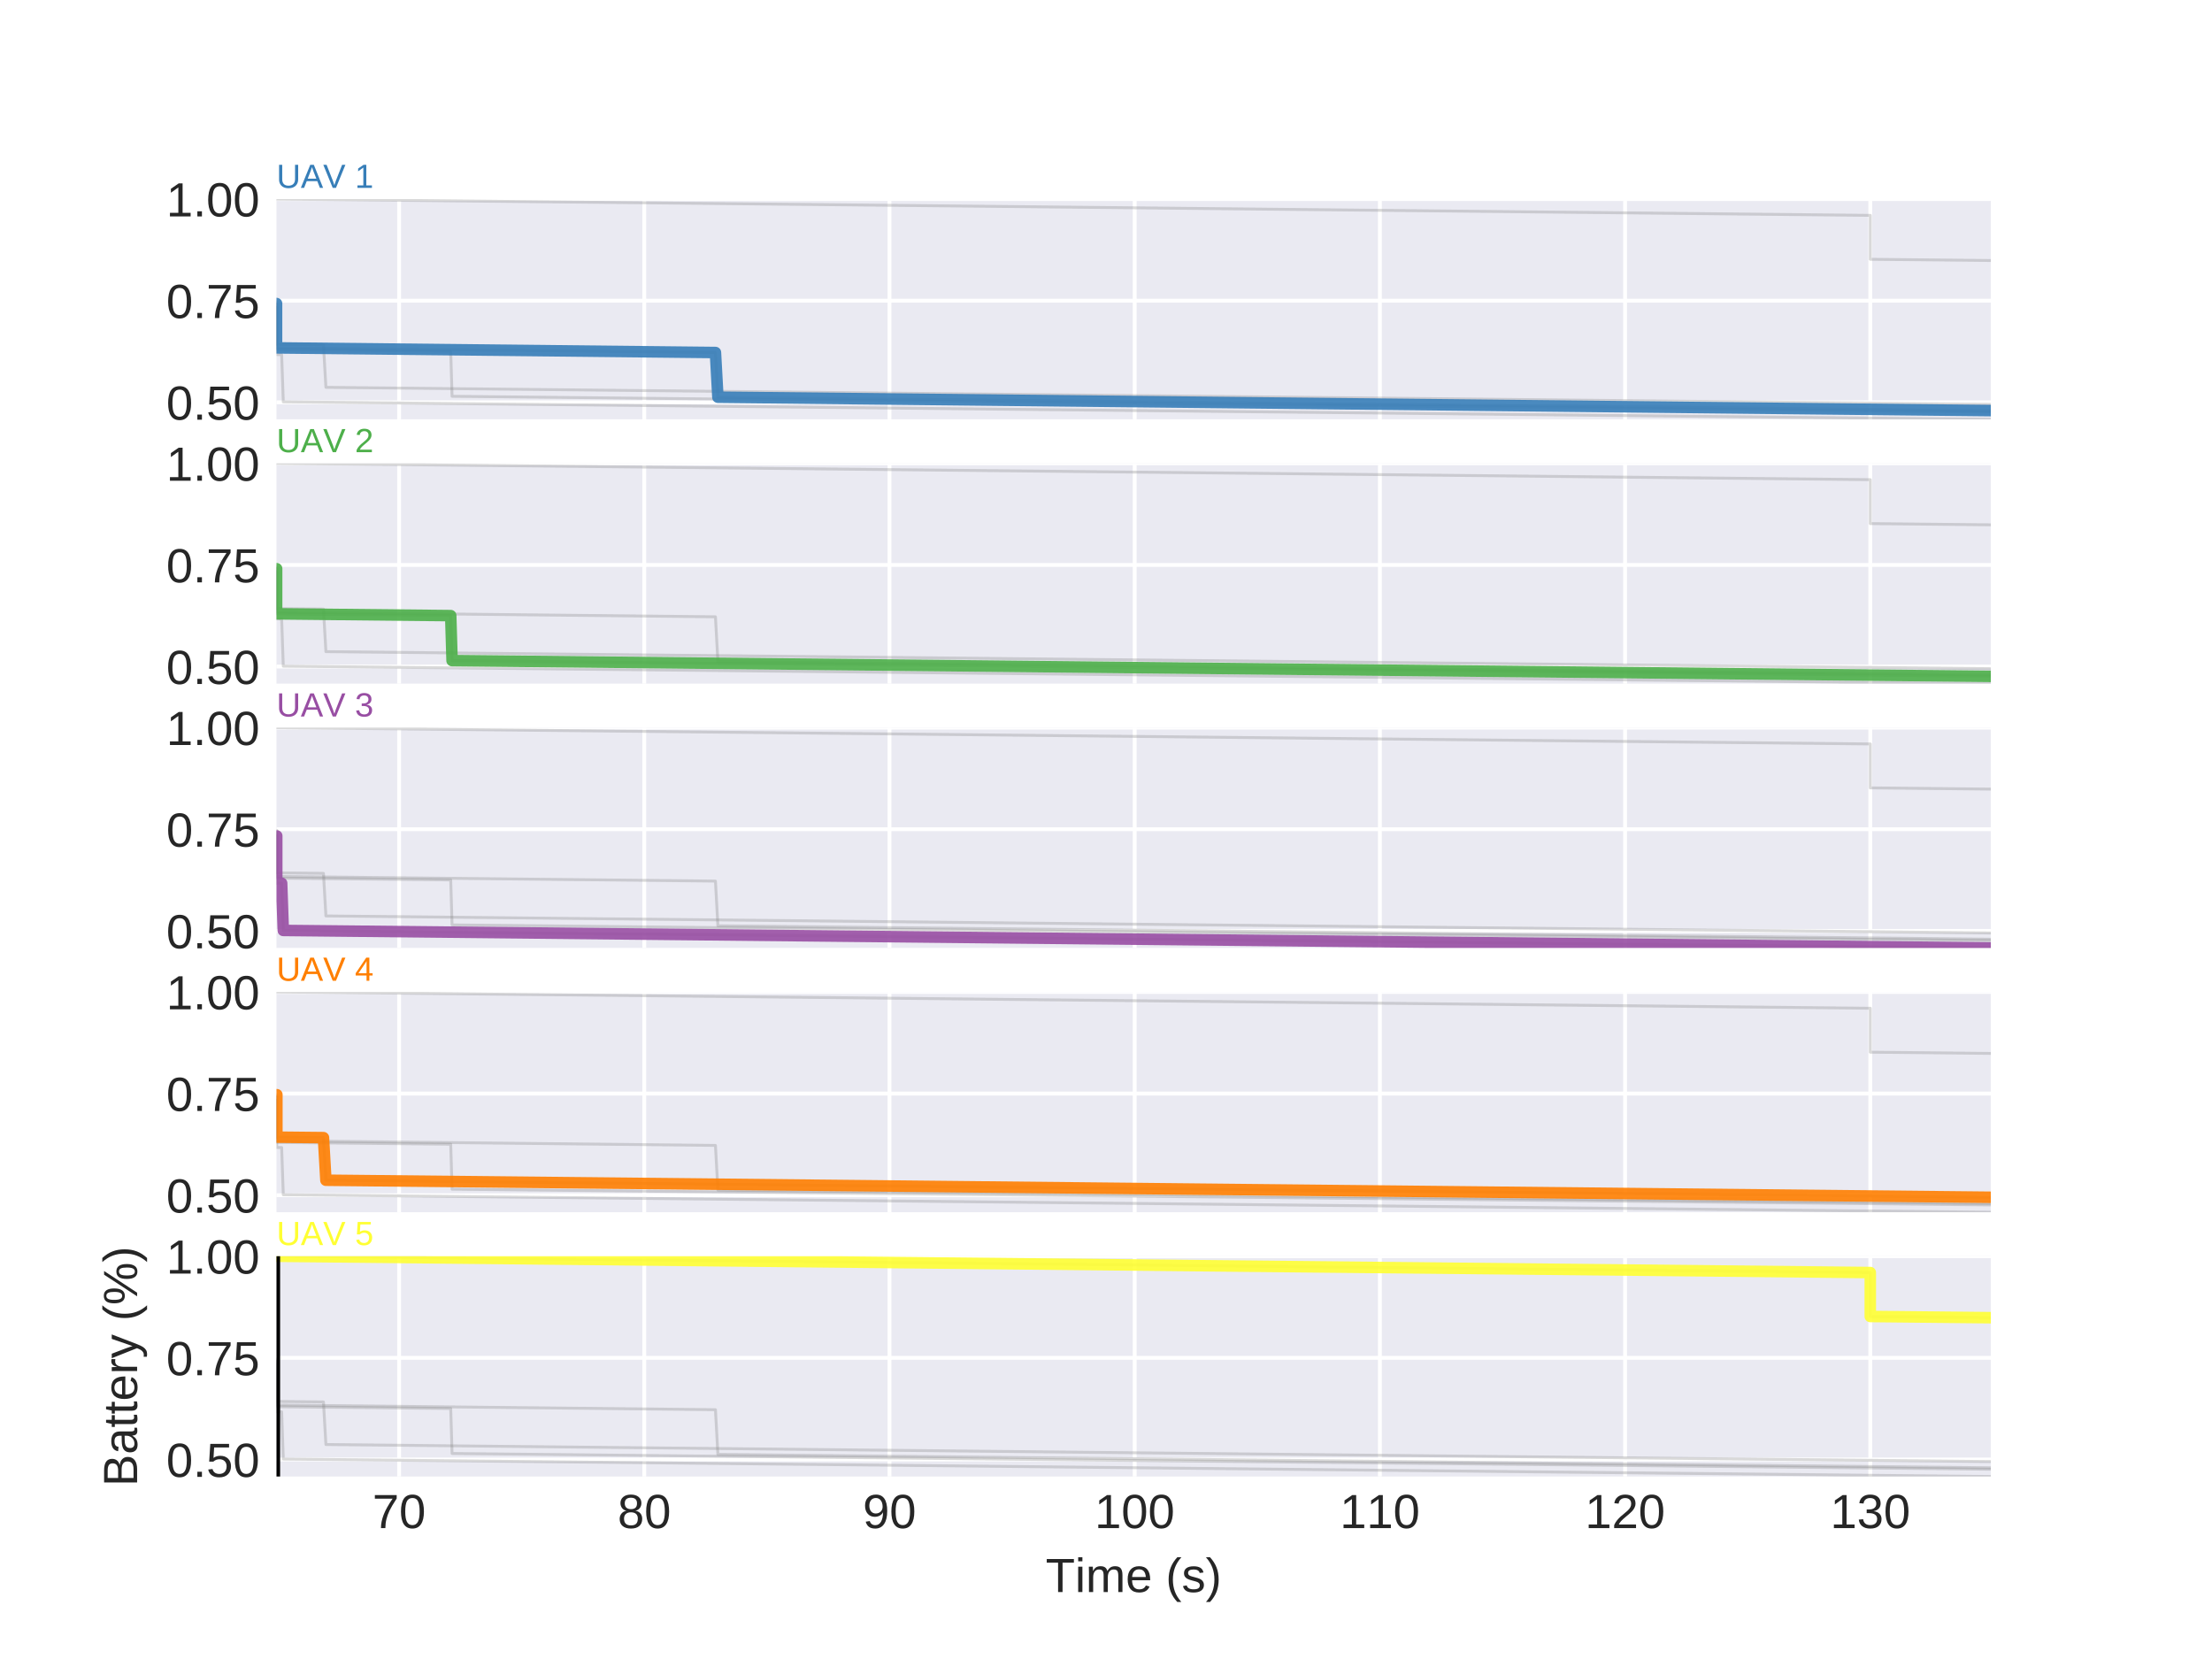<?xml version="1.0" encoding="utf-8" standalone="no"?>
<!DOCTYPE svg PUBLIC "-//W3C//DTD SVG 1.1//EN"
  "http://www.w3.org/Graphics/SVG/1.1/DTD/svg11.dtd">
<!-- Created with matplotlib (http://matplotlib.org/) -->
<svg height="345.6pt" version="1.1" viewBox="0 0 460.8 345.6" width="460.8pt" xmlns="http://www.w3.org/2000/svg" xmlns:xlink="http://www.w3.org/1999/xlink">
 <defs>
  <style type="text/css">
*{stroke-linecap:butt;stroke-linejoin:round;}
  </style>
 </defs>
 <g id="figure_1">
  <g id="patch_1">
   <path d="M 0 345.6 
L 460.8 345.6 
L 460.8 0 
L 0 0 
z
" style="fill:#ffffff;"/>
  </g>
  <g id="axes_1">
   <g id="patch_2">
    <path d="M 57.6 87.353 
L 414.72 87.353 
L 414.72 41.472 
L 57.6 41.472 
z
" style="fill:#eaeaf2;"/>
   </g>
   <g id="matplotlib.axis_1">
    <g id="xtick_1">
     <g id="line2d_1">
      <path clip-path="url(#p5515d78ae1)" d="M 83.139 87.353 
L 83.139 41.472 
" style="fill:none;stroke:#ffffff;stroke-linecap:round;stroke-width:0.8;"/>
     </g>
     <g id="line2d_2"/>
    </g>
    <g id="xtick_2">
     <g id="line2d_3">
      <path clip-path="url(#p5515d78ae1)" d="M 134.218 87.353 
L 134.218 41.472 
" style="fill:none;stroke:#ffffff;stroke-linecap:round;stroke-width:0.8;"/>
     </g>
     <g id="line2d_4"/>
    </g>
    <g id="xtick_3">
     <g id="line2d_5">
      <path clip-path="url(#p5515d78ae1)" d="M 185.298 87.353 
L 185.298 41.472 
" style="fill:none;stroke:#ffffff;stroke-linecap:round;stroke-width:0.8;"/>
     </g>
     <g id="line2d_6"/>
    </g>
    <g id="xtick_4">
     <g id="line2d_7">
      <path clip-path="url(#p5515d78ae1)" d="M 236.377 87.353 
L 236.377 41.472 
" style="fill:none;stroke:#ffffff;stroke-linecap:round;stroke-width:0.8;"/>
     </g>
     <g id="line2d_8"/>
    </g>
    <g id="xtick_5">
     <g id="line2d_9">
      <path clip-path="url(#p5515d78ae1)" d="M 287.456 87.353 
L 287.456 41.472 
" style="fill:none;stroke:#ffffff;stroke-linecap:round;stroke-width:0.8;"/>
     </g>
     <g id="line2d_10"/>
    </g>
    <g id="xtick_6">
     <g id="line2d_11">
      <path clip-path="url(#p5515d78ae1)" d="M 338.535 87.353 
L 338.535 41.472 
" style="fill:none;stroke:#ffffff;stroke-linecap:round;stroke-width:0.8;"/>
     </g>
     <g id="line2d_12"/>
    </g>
    <g id="xtick_7">
     <g id="line2d_13">
      <path clip-path="url(#p5515d78ae1)" d="M 389.615 87.353 
L 389.615 41.472 
" style="fill:none;stroke:#ffffff;stroke-linecap:round;stroke-width:0.8;"/>
     </g>
     <g id="line2d_14"/>
    </g>
   </g>
   <g id="matplotlib.axis_2">
    <g id="ytick_1">
     <g id="line2d_15">
      <path clip-path="url(#p5515d78ae1)" d="M 57.6 83.808 
L 414.72 83.808 
" style="fill:none;stroke:#ffffff;stroke-linecap:round;stroke-width:0.8;"/>
     </g>
     <g id="line2d_16"/>
     <g id="text_1">
      <!-- 0.50 -->
      <defs>
       <path d="M 51.703 34.422 
Q 51.703 17.188 45.625 8.094 
Q 39.547 -0.984 27.688 -0.984 
Q 15.828 -0.984 9.859 8.047 
Q 3.906 17.094 3.906 34.422 
Q 3.906 52.156 9.688 60.984 
Q 15.484 69.828 27.984 69.828 
Q 40.141 69.828 45.922 60.891 
Q 51.703 51.953 51.703 34.422 
z
M 42.781 34.422 
Q 42.781 49.312 39.328 56 
Q 35.891 62.703 27.984 62.703 
Q 19.875 62.703 16.328 56.109 
Q 12.797 49.516 12.797 34.422 
Q 12.797 19.781 16.375 12.984 
Q 19.969 6.203 27.781 6.203 
Q 35.547 6.203 39.156 13.125 
Q 42.781 20.062 42.781 34.422 
z
" id="LiberationSans-30"/>
       <path d="M 9.125 0 
L 9.125 10.688 
L 18.656 10.688 
L 18.656 0 
z
" id="LiberationSans-2e"/>
       <path d="M 51.422 22.406 
Q 51.422 11.531 44.953 5.266 
Q 38.484 -0.984 27 -0.984 
Q 17.391 -0.984 11.469 3.219 
Q 5.562 7.422 4 15.375 
L 12.891 16.406 
Q 15.672 6.203 27.203 6.203 
Q 34.281 6.203 38.281 10.469 
Q 42.281 14.75 42.281 22.219 
Q 42.281 28.719 38.25 32.719 
Q 34.234 36.719 27.391 36.719 
Q 23.828 36.719 20.75 35.594 
Q 17.672 34.469 14.594 31.781 
L 6 31.781 
L 8.297 68.797 
L 47.406 68.797 
L 47.406 61.328 
L 16.312 61.328 
L 14.984 39.5 
Q 20.703 43.891 29.203 43.891 
Q 39.359 43.891 45.391 37.938 
Q 51.422 31.984 51.422 22.406 
z
" id="LiberationSans-35"/>
      </defs>
      <g style="fill:#262626;" transform="translate(34.639 87.432)scale(0.1 -0.1)">
       <use xlink:href="#LiberationSans-30"/>
       <use x="55.615" xlink:href="#LiberationSans-2e"/>
       <use x="83.398" xlink:href="#LiberationSans-35"/>
       <use x="139.014" xlink:href="#LiberationSans-30"/>
      </g>
     </g>
    </g>
    <g id="ytick_2">
     <g id="line2d_17">
      <path clip-path="url(#p5515d78ae1)" d="M 57.6 62.635 
L 414.72 62.635 
" style="fill:none;stroke:#ffffff;stroke-linecap:round;stroke-width:0.8;"/>
     </g>
     <g id="line2d_18"/>
     <g id="text_2">
      <!-- 0.75 -->
      <defs>
       <path d="M 50.594 61.672 
Q 40.047 45.562 35.688 36.422 
Q 31.344 27.297 29.172 18.406 
Q 27 9.516 27 0 
L 17.828 0 
Q 17.828 13.188 23.406 27.75 
Q 29 42.328 42.094 61.328 
L 5.125 61.328 
L 5.125 68.797 
L 50.594 68.797 
z
" id="LiberationSans-37"/>
      </defs>
      <g style="fill:#262626;" transform="translate(34.639 66.258)scale(0.1 -0.1)">
       <use xlink:href="#LiberationSans-30"/>
       <use x="55.615" xlink:href="#LiberationSans-2e"/>
       <use x="83.398" xlink:href="#LiberationSans-37"/>
       <use x="139.014" xlink:href="#LiberationSans-35"/>
      </g>
     </g>
    </g>
    <g id="ytick_3">
     <g id="line2d_19">
      <path clip-path="url(#p5515d78ae1)" d="M 57.6 41.462 
L 414.72 41.462 
" style="fill:none;stroke:#ffffff;stroke-linecap:round;stroke-width:0.8;"/>
     </g>
     <g id="line2d_20"/>
     <g id="text_3">
      <!-- 1.00 -->
      <defs>
       <path d="M 7.625 0 
L 7.625 7.469 
L 25.141 7.469 
L 25.141 60.406 
L 9.625 49.312 
L 9.625 57.625 
L 25.875 68.797 
L 33.984 68.797 
L 33.984 7.469 
L 50.734 7.469 
L 50.734 0 
z
" id="LiberationSans-31"/>
      </defs>
      <g style="fill:#262626;" transform="translate(34.639 45.085)scale(0.1 -0.1)">
       <use xlink:href="#LiberationSans-31"/>
       <use x="55.615" xlink:href="#LiberationSans-2e"/>
       <use x="83.398" xlink:href="#LiberationSans-30"/>
       <use x="139.014" xlink:href="#LiberationSans-30"/>
      </g>
     </g>
    </g>
   </g>
   <g id="line2d_21">
    <path clip-path="url(#p5515d78ae1)" d="M 57.089 63.229 
L 57.608 63.234 
L 57.608 72.468 
L 149.04 73.436 
L 149.551 82.746 
L 415.154 85.542 
L 415.154 85.542 
" style="fill:none;stroke:#808080;stroke-linecap:round;stroke-opacity:0.3;stroke-width:0.6;"/>
   </g>
   <g id="line2d_22">
    <path clip-path="url(#p5515d78ae1)" d="M 57.14 64.017 
L 57.651 64.022 
L 57.651 64.022 
L 57.651 73.864 
L 58.673 73.875 
L 59.015 83.713 
L 377.917 86.977 
L 415.205 87.359 
L 415.205 87.359 
" style="fill:none;stroke:#808080;stroke-linecap:round;stroke-opacity:0.3;stroke-width:0.6;"/>
   </g>
   <g id="line2d_23">
    <path clip-path="url(#p5515d78ae1)" d="M 57.115 63.405 
L 57.626 63.41 
L 57.626 63.41 
L 57.626 72.816 
L 93.892 73.188 
L 94.175 82.558 
L 415.18 85.844 
L 415.18 85.844 
" style="fill:none;stroke:#808080;stroke-linecap:round;stroke-opacity:0.3;stroke-width:0.6;"/>
   </g>
   <g id="line2d_24">
    <path clip-path="url(#p5515d78ae1)" d="M 57.599 41.467 
L 389.615 44.865 
L 389.615 44.865 
L 389.615 54.015 
L 389.615 54.015 
L 415.154 54.276 
L 415.154 54.276 
" style="fill:none;stroke:#808080;stroke-linecap:round;stroke-opacity:0.3;stroke-width:0.6;"/>
   </g>
   <g id="line2d_25">
    <path clip-path="url(#p5515d78ae1)" d="M 57.166 62.868 
L 57.677 62.874 
L 57.677 62.874 
L 57.677 71.719 
L 67.382 71.818 
L 67.892 80.691 
L 415.231 84.246 
L 415.231 84.246 
" style="fill:none;stroke:#808080;stroke-linecap:round;stroke-opacity:0.3;stroke-width:0.6;"/>
   </g>
   <g id="line2d_26">
    <path clip-path="url(#p5515d78ae1)" d="M 57.089 63.229 
L 57.608 63.234 
L 57.608 72.468 
L 149.04 73.436 
L 149.551 82.746 
L 415.154 85.542 
L 415.154 85.542 
" style="fill:none;stroke:#377eb8;stroke-linecap:round;stroke-opacity:0.9;stroke-width:2.4;"/>
   </g>
   <g id="line2d_27">
    <path clip-path="url(#p5515d78ae1)" style="fill:none;stroke:#000000;stroke-linecap:round;stroke-width:1.5;"/>
   </g>
   <g id="line2d_28">
    <path clip-path="url(#p5515d78ae1)" style="fill:none;stroke:#ff0000;stroke-linecap:round;stroke-width:1.5;"/>
   </g>
   <g id="line2d_29">
    <path clip-path="url(#p5515d78ae1)" style="fill:none;stroke:#000000;stroke-linecap:round;stroke-width:1.5;"/>
   </g>
   <g id="line2d_30">
    <path clip-path="url(#p5515d78ae1)" style="fill:none;stroke:#ff0000;stroke-linecap:round;stroke-width:1.5;"/>
   </g>
   <g id="patch_3">
    <path d="M 57.6 87.353 
L 57.6 41.472 
" style="fill:none;"/>
   </g>
   <g id="patch_4">
    <path d="M 414.72 87.353 
L 414.72 41.472 
" style="fill:none;"/>
   </g>
   <g id="patch_5">
    <path d="M 57.6 87.353 
L 414.72 87.353 
" style="fill:none;"/>
   </g>
   <g id="patch_6">
    <path d="M 57.6 41.472 
L 414.72 41.472 
" style="fill:none;"/>
   </g>
   <g id="text_4">
    <!-- UAV 1 -->
    <defs>
     <path d="M 35.688 -0.984 
Q 27.25 -0.984 20.953 2.094 
Q 14.656 5.172 11.188 11.031 
Q 7.719 16.891 7.719 25 
L 7.719 68.797 
L 17.047 68.797 
L 17.047 25.781 
Q 17.047 16.359 21.828 11.469 
Q 26.609 6.594 35.641 6.594 
Q 44.922 6.594 50.062 11.641 
Q 55.219 16.703 55.219 26.422 
L 55.219 68.797 
L 64.5 68.797 
L 64.5 25.875 
Q 64.5 17.531 60.953 11.469 
Q 57.422 5.422 50.953 2.219 
Q 44.484 -0.984 35.688 -0.984 
z
" id="LiberationSans-55"/>
     <path d="M 56.984 0 
L 49.125 20.125 
L 17.781 20.125 
L 9.859 0 
L 0.203 0 
L 28.266 68.797 
L 38.875 68.797 
L 66.5 0 
z
M 33.453 61.766 
L 33.016 60.406 
Q 31.781 56.344 29.391 50 
L 20.609 27.391 
L 46.344 27.391 
L 37.5 50.094 
Q 36.141 53.469 34.766 57.719 
z
" id="LiberationSans-41"/>
     <path d="M 38.188 0 
L 28.516 0 
L 0.438 68.797 
L 10.25 68.797 
L 29.297 20.359 
L 33.406 8.203 
L 37.5 20.359 
L 56.453 68.797 
L 66.266 68.797 
z
" id="LiberationSans-56"/>
     <path id="LiberationSans-20"/>
    </defs>
    <g style="fill:#377eb8;" transform="translate(57.6 39.143)scale(0.07 -0.07)">
     <use xlink:href="#LiberationSans-55"/>
     <use x="72.217" xlink:href="#LiberationSans-41"/>
     <use x="138.807" xlink:href="#LiberationSans-56"/>
     <use x="205.506" xlink:href="#LiberationSans-20"/>
     <use x="233.289" xlink:href="#LiberationSans-31"/>
    </g>
   </g>
  </g>
  <g id="axes_2">
   <g id="patch_7">
    <path d="M 57.6 142.411 
L 414.72 142.411 
L 414.72 96.53 
L 57.6 96.53 
z
" style="fill:#eaeaf2;"/>
   </g>
   <g id="matplotlib.axis_3">
    <g id="xtick_8">
     <g id="line2d_31">
      <path clip-path="url(#p57ec42db38)" d="M 83.139 142.411 
L 83.139 96.53 
" style="fill:none;stroke:#ffffff;stroke-linecap:round;stroke-width:0.8;"/>
     </g>
     <g id="line2d_32"/>
    </g>
    <g id="xtick_9">
     <g id="line2d_33">
      <path clip-path="url(#p57ec42db38)" d="M 134.218 142.411 
L 134.218 96.53 
" style="fill:none;stroke:#ffffff;stroke-linecap:round;stroke-width:0.8;"/>
     </g>
     <g id="line2d_34"/>
    </g>
    <g id="xtick_10">
     <g id="line2d_35">
      <path clip-path="url(#p57ec42db38)" d="M 185.298 142.411 
L 185.298 96.53 
" style="fill:none;stroke:#ffffff;stroke-linecap:round;stroke-width:0.8;"/>
     </g>
     <g id="line2d_36"/>
    </g>
    <g id="xtick_11">
     <g id="line2d_37">
      <path clip-path="url(#p57ec42db38)" d="M 236.377 142.411 
L 236.377 96.53 
" style="fill:none;stroke:#ffffff;stroke-linecap:round;stroke-width:0.8;"/>
     </g>
     <g id="line2d_38"/>
    </g>
    <g id="xtick_12">
     <g id="line2d_39">
      <path clip-path="url(#p57ec42db38)" d="M 287.456 142.411 
L 287.456 96.53 
" style="fill:none;stroke:#ffffff;stroke-linecap:round;stroke-width:0.8;"/>
     </g>
     <g id="line2d_40"/>
    </g>
    <g id="xtick_13">
     <g id="line2d_41">
      <path clip-path="url(#p57ec42db38)" d="M 338.535 142.411 
L 338.535 96.53 
" style="fill:none;stroke:#ffffff;stroke-linecap:round;stroke-width:0.8;"/>
     </g>
     <g id="line2d_42"/>
    </g>
    <g id="xtick_14">
     <g id="line2d_43">
      <path clip-path="url(#p57ec42db38)" d="M 389.615 142.411 
L 389.615 96.53 
" style="fill:none;stroke:#ffffff;stroke-linecap:round;stroke-width:0.8;"/>
     </g>
     <g id="line2d_44"/>
    </g>
   </g>
   <g id="matplotlib.axis_4">
    <g id="ytick_4">
     <g id="line2d_45">
      <path clip-path="url(#p57ec42db38)" d="M 57.6 138.866 
L 414.72 138.866 
" style="fill:none;stroke:#ffffff;stroke-linecap:round;stroke-width:0.8;"/>
     </g>
     <g id="line2d_46"/>
     <g id="text_5">
      <!-- 0.50 -->
      <g style="fill:#262626;" transform="translate(34.639 142.489)scale(0.1 -0.1)">
       <use xlink:href="#LiberationSans-30"/>
       <use x="55.615" xlink:href="#LiberationSans-2e"/>
       <use x="83.398" xlink:href="#LiberationSans-35"/>
       <use x="139.014" xlink:href="#LiberationSans-30"/>
      </g>
     </g>
    </g>
    <g id="ytick_5">
     <g id="line2d_47">
      <path clip-path="url(#p57ec42db38)" d="M 57.6 117.693 
L 414.72 117.693 
" style="fill:none;stroke:#ffffff;stroke-linecap:round;stroke-width:0.8;"/>
     </g>
     <g id="line2d_48"/>
     <g id="text_6">
      <!-- 0.75 -->
      <g style="fill:#262626;" transform="translate(34.639 121.316)scale(0.1 -0.1)">
       <use xlink:href="#LiberationSans-30"/>
       <use x="55.615" xlink:href="#LiberationSans-2e"/>
       <use x="83.398" xlink:href="#LiberationSans-37"/>
       <use x="139.014" xlink:href="#LiberationSans-35"/>
      </g>
     </g>
    </g>
    <g id="ytick_6">
     <g id="line2d_49">
      <path clip-path="url(#p57ec42db38)" d="M 57.6 96.519 
L 414.72 96.519 
" style="fill:none;stroke:#ffffff;stroke-linecap:round;stroke-width:0.8;"/>
     </g>
     <g id="line2d_50"/>
     <g id="text_7">
      <!-- 1.00 -->
      <g style="fill:#262626;" transform="translate(34.639 100.143)scale(0.1 -0.1)">
       <use xlink:href="#LiberationSans-31"/>
       <use x="55.615" xlink:href="#LiberationSans-2e"/>
       <use x="83.398" xlink:href="#LiberationSans-30"/>
       <use x="139.014" xlink:href="#LiberationSans-30"/>
      </g>
     </g>
    </g>
   </g>
   <g id="line2d_51">
    <path clip-path="url(#p57ec42db38)" d="M 57.089 118.286 
L 57.608 118.292 
L 57.608 127.526 
L 149.04 128.493 
L 149.551 137.804 
L 415.154 140.6 
L 415.154 140.6 
" style="fill:none;stroke:#808080;stroke-linecap:round;stroke-opacity:0.3;stroke-width:0.6;"/>
   </g>
   <g id="line2d_52">
    <path clip-path="url(#p57ec42db38)" d="M 57.14 119.074 
L 57.651 119.08 
L 57.651 119.08 
L 57.651 128.922 
L 58.673 128.932 
L 59.015 138.771 
L 377.917 142.035 
L 415.205 142.416 
L 415.205 142.416 
" style="fill:none;stroke:#808080;stroke-linecap:round;stroke-opacity:0.3;stroke-width:0.6;"/>
   </g>
   <g id="line2d_53">
    <path clip-path="url(#p57ec42db38)" d="M 57.115 118.462 
L 57.626 118.468 
L 57.626 118.468 
L 57.626 127.874 
L 93.892 128.245 
L 94.175 137.616 
L 415.18 140.901 
L 415.18 140.901 
" style="fill:none;stroke:#808080;stroke-linecap:round;stroke-opacity:0.3;stroke-width:0.6;"/>
   </g>
   <g id="line2d_54">
    <path clip-path="url(#p57ec42db38)" d="M 57.599 96.524 
L 389.615 99.923 
L 389.615 99.923 
L 389.615 109.073 
L 389.615 109.073 
L 415.154 109.334 
L 415.154 109.334 
" style="fill:none;stroke:#808080;stroke-linecap:round;stroke-opacity:0.3;stroke-width:0.6;"/>
   </g>
   <g id="line2d_55">
    <path clip-path="url(#p57ec42db38)" d="M 57.166 117.926 
L 57.677 117.931 
L 57.677 117.931 
L 57.677 126.777 
L 67.382 126.876 
L 67.892 135.749 
L 415.231 139.304 
L 415.231 139.304 
" style="fill:none;stroke:#808080;stroke-linecap:round;stroke-opacity:0.3;stroke-width:0.6;"/>
   </g>
   <g id="line2d_56">
    <path clip-path="url(#p57ec42db38)" d="M 57.115 118.462 
L 57.626 118.468 
L 57.626 118.468 
L 57.626 127.874 
L 93.892 128.245 
L 94.175 137.616 
L 415.18 140.901 
L 415.18 140.901 
" style="fill:none;stroke:#4daf4a;stroke-linecap:round;stroke-opacity:0.9;stroke-width:2.4;"/>
   </g>
   <g id="line2d_57">
    <path clip-path="url(#p57ec42db38)" style="fill:none;stroke:#000000;stroke-linecap:round;stroke-width:1.5;"/>
   </g>
   <g id="line2d_58">
    <path clip-path="url(#p57ec42db38)" style="fill:none;stroke:#000000;stroke-linecap:round;stroke-width:1.5;"/>
   </g>
   <g id="line2d_59">
    <path clip-path="url(#p57ec42db38)" style="fill:none;stroke:#000000;stroke-linecap:round;stroke-width:1.5;"/>
   </g>
   <g id="line2d_60">
    <path clip-path="url(#p57ec42db38)" style="fill:none;stroke:#ff0000;stroke-linecap:round;stroke-width:1.5;"/>
   </g>
   <g id="line2d_61">
    <path clip-path="url(#p57ec42db38)" style="fill:none;stroke:#ff0000;stroke-linecap:round;stroke-width:1.5;"/>
   </g>
   <g id="patch_8">
    <path d="M 57.6 142.411 
L 57.6 96.53 
" style="fill:none;"/>
   </g>
   <g id="patch_9">
    <path d="M 414.72 142.411 
L 414.72 96.53 
" style="fill:none;"/>
   </g>
   <g id="patch_10">
    <path d="M 57.6 142.411 
L 414.72 142.411 
" style="fill:none;"/>
   </g>
   <g id="patch_11">
    <path d="M 57.6 96.53 
L 414.72 96.53 
" style="fill:none;"/>
   </g>
   <g id="text_8">
    <!-- UAV 2 -->
    <defs>
     <path d="M 5.031 0 
L 5.031 6.203 
Q 7.516 11.922 11.109 16.281 
Q 14.703 20.656 18.656 24.188 
Q 22.609 27.734 26.484 30.766 
Q 30.375 33.797 33.5 36.812 
Q 36.625 39.844 38.547 43.156 
Q 40.484 46.484 40.484 50.688 
Q 40.484 56.344 37.156 59.469 
Q 33.844 62.594 27.938 62.594 
Q 22.312 62.594 18.672 59.547 
Q 15.047 56.5 14.406 50.984 
L 5.422 51.812 
Q 6.391 60.062 12.422 64.938 
Q 18.453 69.828 27.938 69.828 
Q 38.328 69.828 43.922 64.922 
Q 49.516 60.016 49.516 50.984 
Q 49.516 46.969 47.672 43.016 
Q 45.844 39.062 42.234 35.109 
Q 38.625 31.156 28.422 22.859 
Q 22.797 18.266 19.469 14.578 
Q 16.156 10.891 14.703 7.469 
L 50.594 7.469 
L 50.594 0 
z
" id="LiberationSans-32"/>
    </defs>
    <g style="fill:#4daf4a;" transform="translate(57.6 94.2)scale(0.07 -0.07)">
     <use xlink:href="#LiberationSans-55"/>
     <use x="72.217" xlink:href="#LiberationSans-41"/>
     <use x="138.807" xlink:href="#LiberationSans-56"/>
     <use x="205.506" xlink:href="#LiberationSans-20"/>
     <use x="233.289" xlink:href="#LiberationSans-32"/>
    </g>
   </g>
  </g>
  <g id="axes_3">
   <g id="patch_12">
    <path d="M 57.6 197.469 
L 414.72 197.469 
L 414.72 151.587 
L 57.6 151.587 
z
" style="fill:#eaeaf2;"/>
   </g>
   <g id="matplotlib.axis_5">
    <g id="xtick_15">
     <g id="line2d_62">
      <path clip-path="url(#pda93f25671)" d="M 83.139 197.469 
L 83.139 151.587 
" style="fill:none;stroke:#ffffff;stroke-linecap:round;stroke-width:0.8;"/>
     </g>
     <g id="line2d_63"/>
    </g>
    <g id="xtick_16">
     <g id="line2d_64">
      <path clip-path="url(#pda93f25671)" d="M 134.218 197.469 
L 134.218 151.587 
" style="fill:none;stroke:#ffffff;stroke-linecap:round;stroke-width:0.8;"/>
     </g>
     <g id="line2d_65"/>
    </g>
    <g id="xtick_17">
     <g id="line2d_66">
      <path clip-path="url(#pda93f25671)" d="M 185.298 197.469 
L 185.298 151.587 
" style="fill:none;stroke:#ffffff;stroke-linecap:round;stroke-width:0.8;"/>
     </g>
     <g id="line2d_67"/>
    </g>
    <g id="xtick_18">
     <g id="line2d_68">
      <path clip-path="url(#pda93f25671)" d="M 236.377 197.469 
L 236.377 151.587 
" style="fill:none;stroke:#ffffff;stroke-linecap:round;stroke-width:0.8;"/>
     </g>
     <g id="line2d_69"/>
    </g>
    <g id="xtick_19">
     <g id="line2d_70">
      <path clip-path="url(#pda93f25671)" d="M 287.456 197.469 
L 287.456 151.587 
" style="fill:none;stroke:#ffffff;stroke-linecap:round;stroke-width:0.8;"/>
     </g>
     <g id="line2d_71"/>
    </g>
    <g id="xtick_20">
     <g id="line2d_72">
      <path clip-path="url(#pda93f25671)" d="M 338.535 197.469 
L 338.535 151.587 
" style="fill:none;stroke:#ffffff;stroke-linecap:round;stroke-width:0.8;"/>
     </g>
     <g id="line2d_73"/>
    </g>
    <g id="xtick_21">
     <g id="line2d_74">
      <path clip-path="url(#pda93f25671)" d="M 389.615 197.469 
L 389.615 151.587 
" style="fill:none;stroke:#ffffff;stroke-linecap:round;stroke-width:0.8;"/>
     </g>
     <g id="line2d_75"/>
    </g>
   </g>
   <g id="matplotlib.axis_6">
    <g id="ytick_7">
     <g id="line2d_76">
      <path clip-path="url(#pda93f25671)" d="M 57.6 193.924 
L 414.72 193.924 
" style="fill:none;stroke:#ffffff;stroke-linecap:round;stroke-width:0.8;"/>
     </g>
     <g id="line2d_77"/>
     <g id="text_9">
      <!-- 0.50 -->
      <g style="fill:#262626;" transform="translate(34.639 197.547)scale(0.1 -0.1)">
       <use xlink:href="#LiberationSans-30"/>
       <use x="55.615" xlink:href="#LiberationSans-2e"/>
       <use x="83.398" xlink:href="#LiberationSans-35"/>
       <use x="139.014" xlink:href="#LiberationSans-30"/>
      </g>
     </g>
    </g>
    <g id="ytick_8">
     <g id="line2d_78">
      <path clip-path="url(#pda93f25671)" d="M 57.6 172.75 
L 414.72 172.75 
" style="fill:none;stroke:#ffffff;stroke-linecap:round;stroke-width:0.8;"/>
     </g>
     <g id="line2d_79"/>
     <g id="text_10">
      <!-- 0.75 -->
      <g style="fill:#262626;" transform="translate(34.639 176.374)scale(0.1 -0.1)">
       <use xlink:href="#LiberationSans-30"/>
       <use x="55.615" xlink:href="#LiberationSans-2e"/>
       <use x="83.398" xlink:href="#LiberationSans-37"/>
       <use x="139.014" xlink:href="#LiberationSans-35"/>
      </g>
     </g>
    </g>
    <g id="ytick_9">
     <g id="line2d_80">
      <path clip-path="url(#pda93f25671)" d="M 57.6 151.577 
L 414.72 151.577 
" style="fill:none;stroke:#ffffff;stroke-linecap:round;stroke-width:0.8;"/>
     </g>
     <g id="line2d_81"/>
     <g id="text_11">
      <!-- 1.00 -->
      <g style="fill:#262626;" transform="translate(34.639 155.2)scale(0.1 -0.1)">
       <use xlink:href="#LiberationSans-31"/>
       <use x="55.615" xlink:href="#LiberationSans-2e"/>
       <use x="83.398" xlink:href="#LiberationSans-30"/>
       <use x="139.014" xlink:href="#LiberationSans-30"/>
      </g>
     </g>
    </g>
   </g>
   <g id="line2d_82">
    <path clip-path="url(#pda93f25671)" d="M 57.089 173.344 
L 57.608 173.349 
L 57.608 182.583 
L 149.04 183.551 
L 149.551 192.861 
L 415.154 195.657 
L 415.154 195.657 
" style="fill:none;stroke:#808080;stroke-linecap:round;stroke-opacity:0.3;stroke-width:0.6;"/>
   </g>
   <g id="line2d_83">
    <path clip-path="url(#pda93f25671)" d="M 57.14 174.132 
L 57.651 174.137 
L 57.651 174.137 
L 57.651 183.979 
L 58.673 183.99 
L 59.015 193.828 
L 377.917 197.092 
L 415.205 197.474 
L 415.205 197.474 
" style="fill:none;stroke:#808080;stroke-linecap:round;stroke-opacity:0.3;stroke-width:0.6;"/>
   </g>
   <g id="line2d_84">
    <path clip-path="url(#pda93f25671)" d="M 57.115 173.52 
L 57.626 173.525 
L 57.626 173.525 
L 57.626 182.932 
L 93.892 183.303 
L 94.175 192.674 
L 415.18 195.959 
L 415.18 195.959 
" style="fill:none;stroke:#808080;stroke-linecap:round;stroke-opacity:0.3;stroke-width:0.6;"/>
   </g>
   <g id="line2d_85">
    <path clip-path="url(#pda93f25671)" d="M 57.599 151.582 
L 389.615 154.98 
L 389.615 154.98 
L 389.615 164.13 
L 389.615 164.13 
L 415.154 164.392 
L 415.154 164.392 
" style="fill:none;stroke:#808080;stroke-linecap:round;stroke-opacity:0.3;stroke-width:0.6;"/>
   </g>
   <g id="line2d_86">
    <path clip-path="url(#pda93f25671)" d="M 57.166 172.984 
L 57.677 172.989 
L 57.677 172.989 
L 57.677 181.834 
L 67.382 181.933 
L 67.892 190.806 
L 415.231 194.361 
L 415.231 194.361 
" style="fill:none;stroke:#808080;stroke-linecap:round;stroke-opacity:0.3;stroke-width:0.6;"/>
   </g>
   <g id="line2d_87">
    <path clip-path="url(#pda93f25671)" d="M 57.14 174.132 
L 57.651 174.137 
L 57.651 174.137 
L 57.651 183.979 
L 58.673 183.99 
L 59.015 193.828 
L 377.917 197.092 
L 415.205 197.474 
L 415.205 197.474 
" style="fill:none;stroke:#984ea3;stroke-linecap:round;stroke-opacity:0.9;stroke-width:2.4;"/>
   </g>
   <g id="line2d_88">
    <path clip-path="url(#pda93f25671)" style="fill:none;stroke:#000000;stroke-linecap:round;stroke-width:1.5;"/>
   </g>
   <g id="line2d_89">
    <path clip-path="url(#pda93f25671)" style="fill:none;stroke:#ff0000;stroke-linecap:round;stroke-width:1.5;"/>
   </g>
   <g id="line2d_90">
    <path clip-path="url(#pda93f25671)" style="fill:none;stroke:#ff0000;stroke-linecap:round;stroke-width:1.5;"/>
   </g>
   <g id="line2d_91">
    <path clip-path="url(#pda93f25671)" style="fill:none;stroke:#000000;stroke-linecap:round;stroke-width:1.5;"/>
   </g>
   <g id="patch_13">
    <path d="M 57.6 197.469 
L 57.6 151.587 
" style="fill:none;"/>
   </g>
   <g id="patch_14">
    <path d="M 414.72 197.469 
L 414.72 151.587 
" style="fill:none;"/>
   </g>
   <g id="patch_15">
    <path d="M 57.6 197.469 
L 414.72 197.469 
" style="fill:none;"/>
   </g>
   <g id="patch_16">
    <path d="M 57.6 151.587 
L 414.72 151.587 
" style="fill:none;"/>
   </g>
   <g id="text_12">
    <!-- UAV 3 -->
    <defs>
     <path d="M 51.219 19 
Q 51.219 9.469 45.156 4.234 
Q 39.109 -0.984 27.875 -0.984 
Q 17.438 -0.984 11.203 3.734 
Q 4.984 8.453 3.812 17.672 
L 12.891 18.5 
Q 14.656 6.297 27.875 6.297 
Q 34.516 6.297 38.297 9.562 
Q 42.094 12.844 42.094 19.281 
Q 42.094 24.906 37.766 28.047 
Q 33.453 31.203 25.297 31.203 
L 20.312 31.203 
L 20.312 38.812 
L 25.094 38.812 
Q 32.328 38.812 36.297 41.969 
Q 40.281 45.125 40.281 50.688 
Q 40.281 56.203 37.031 59.391 
Q 33.797 62.594 27.391 62.594 
Q 21.578 62.594 17.984 59.609 
Q 14.406 56.641 13.812 51.219 
L 4.984 51.906 
Q 5.953 60.359 11.984 65.094 
Q 18.016 69.828 27.484 69.828 
Q 37.844 69.828 43.578 65.016 
Q 49.312 60.203 49.312 51.609 
Q 49.312 45.016 45.625 40.891 
Q 41.938 36.766 34.906 35.297 
L 34.906 35.109 
Q 42.625 34.281 46.922 29.938 
Q 51.219 25.594 51.219 19 
z
" id="LiberationSans-33"/>
    </defs>
    <g style="fill:#984ea3;" transform="translate(57.6 149.258)scale(0.07 -0.07)">
     <use xlink:href="#LiberationSans-55"/>
     <use x="72.217" xlink:href="#LiberationSans-41"/>
     <use x="138.807" xlink:href="#LiberationSans-56"/>
     <use x="205.506" xlink:href="#LiberationSans-20"/>
     <use x="233.289" xlink:href="#LiberationSans-33"/>
    </g>
   </g>
  </g>
  <g id="axes_4">
   <g id="patch_17">
    <path d="M 57.6 252.526 
L 414.72 252.526 
L 414.72 206.645 
L 57.6 206.645 
z
" style="fill:#eaeaf2;"/>
   </g>
   <g id="matplotlib.axis_7">
    <g id="xtick_22">
     <g id="line2d_92">
      <path clip-path="url(#p649ec8d0d4)" d="M 83.139 252.526 
L 83.139 206.645 
" style="fill:none;stroke:#ffffff;stroke-linecap:round;stroke-width:0.8;"/>
     </g>
     <g id="line2d_93"/>
    </g>
    <g id="xtick_23">
     <g id="line2d_94">
      <path clip-path="url(#p649ec8d0d4)" d="M 134.218 252.526 
L 134.218 206.645 
" style="fill:none;stroke:#ffffff;stroke-linecap:round;stroke-width:0.8;"/>
     </g>
     <g id="line2d_95"/>
    </g>
    <g id="xtick_24">
     <g id="line2d_96">
      <path clip-path="url(#p649ec8d0d4)" d="M 185.298 252.526 
L 185.298 206.645 
" style="fill:none;stroke:#ffffff;stroke-linecap:round;stroke-width:0.8;"/>
     </g>
     <g id="line2d_97"/>
    </g>
    <g id="xtick_25">
     <g id="line2d_98">
      <path clip-path="url(#p649ec8d0d4)" d="M 236.377 252.526 
L 236.377 206.645 
" style="fill:none;stroke:#ffffff;stroke-linecap:round;stroke-width:0.8;"/>
     </g>
     <g id="line2d_99"/>
    </g>
    <g id="xtick_26">
     <g id="line2d_100">
      <path clip-path="url(#p649ec8d0d4)" d="M 287.456 252.526 
L 287.456 206.645 
" style="fill:none;stroke:#ffffff;stroke-linecap:round;stroke-width:0.8;"/>
     </g>
     <g id="line2d_101"/>
    </g>
    <g id="xtick_27">
     <g id="line2d_102">
      <path clip-path="url(#p649ec8d0d4)" d="M 338.535 252.526 
L 338.535 206.645 
" style="fill:none;stroke:#ffffff;stroke-linecap:round;stroke-width:0.8;"/>
     </g>
     <g id="line2d_103"/>
    </g>
    <g id="xtick_28">
     <g id="line2d_104">
      <path clip-path="url(#p649ec8d0d4)" d="M 389.615 252.526 
L 389.615 206.645 
" style="fill:none;stroke:#ffffff;stroke-linecap:round;stroke-width:0.8;"/>
     </g>
     <g id="line2d_105"/>
    </g>
   </g>
   <g id="matplotlib.axis_8">
    <g id="ytick_10">
     <g id="line2d_106">
      <path clip-path="url(#p649ec8d0d4)" d="M 57.6 248.981 
L 414.72 248.981 
" style="fill:none;stroke:#ffffff;stroke-linecap:round;stroke-width:0.8;"/>
     </g>
     <g id="line2d_107"/>
     <g id="text_13">
      <!-- 0.50 -->
      <g style="fill:#262626;" transform="translate(34.639 252.605)scale(0.1 -0.1)">
       <use xlink:href="#LiberationSans-30"/>
       <use x="55.615" xlink:href="#LiberationSans-2e"/>
       <use x="83.398" xlink:href="#LiberationSans-35"/>
       <use x="139.014" xlink:href="#LiberationSans-30"/>
      </g>
     </g>
    </g>
    <g id="ytick_11">
     <g id="line2d_108">
      <path clip-path="url(#p649ec8d0d4)" d="M 57.6 227.808 
L 414.72 227.808 
" style="fill:none;stroke:#ffffff;stroke-linecap:round;stroke-width:0.8;"/>
     </g>
     <g id="line2d_109"/>
     <g id="text_14">
      <!-- 0.75 -->
      <g style="fill:#262626;" transform="translate(34.639 231.431)scale(0.1 -0.1)">
       <use xlink:href="#LiberationSans-30"/>
       <use x="55.615" xlink:href="#LiberationSans-2e"/>
       <use x="83.398" xlink:href="#LiberationSans-37"/>
       <use x="139.014" xlink:href="#LiberationSans-35"/>
      </g>
     </g>
    </g>
    <g id="ytick_12">
     <g id="line2d_110">
      <path clip-path="url(#p649ec8d0d4)" d="M 57.6 206.635 
L 414.72 206.635 
" style="fill:none;stroke:#ffffff;stroke-linecap:round;stroke-width:0.8;"/>
     </g>
     <g id="line2d_111"/>
     <g id="text_15">
      <!-- 1.00 -->
      <g style="fill:#262626;" transform="translate(34.639 210.258)scale(0.1 -0.1)">
       <use xlink:href="#LiberationSans-31"/>
       <use x="55.615" xlink:href="#LiberationSans-2e"/>
       <use x="83.398" xlink:href="#LiberationSans-30"/>
       <use x="139.014" xlink:href="#LiberationSans-30"/>
      </g>
     </g>
    </g>
   </g>
   <g id="line2d_112">
    <path clip-path="url(#p649ec8d0d4)" d="M 57.089 228.402 
L 57.608 228.407 
L 57.608 237.641 
L 149.04 238.609 
L 149.551 247.919 
L 415.154 250.715 
L 415.154 250.715 
" style="fill:none;stroke:#808080;stroke-linecap:round;stroke-opacity:0.3;stroke-width:0.6;"/>
   </g>
   <g id="line2d_113">
    <path clip-path="url(#p649ec8d0d4)" d="M 57.14 229.19 
L 57.651 229.195 
L 57.651 229.195 
L 57.651 239.037 
L 58.673 239.048 
L 59.015 248.886 
L 377.917 252.15 
L 415.205 252.532 
L 415.205 252.532 
" style="fill:none;stroke:#808080;stroke-linecap:round;stroke-opacity:0.3;stroke-width:0.6;"/>
   </g>
   <g id="line2d_114">
    <path clip-path="url(#p649ec8d0d4)" d="M 57.115 228.578 
L 57.626 228.583 
L 57.626 228.583 
L 57.626 237.989 
L 93.892 238.361 
L 94.175 247.731 
L 415.18 251.017 
L 415.18 251.017 
" style="fill:none;stroke:#808080;stroke-linecap:round;stroke-opacity:0.3;stroke-width:0.6;"/>
   </g>
   <g id="line2d_115">
    <path clip-path="url(#p649ec8d0d4)" d="M 57.599 206.64 
L 389.615 210.038 
L 389.615 210.038 
L 389.615 219.188 
L 389.615 219.188 
L 415.154 219.449 
L 415.154 219.449 
" style="fill:none;stroke:#808080;stroke-linecap:round;stroke-opacity:0.3;stroke-width:0.6;"/>
   </g>
   <g id="line2d_116">
    <path clip-path="url(#p649ec8d0d4)" d="M 57.166 228.041 
L 57.677 228.047 
L 57.677 228.047 
L 57.677 236.892 
L 67.382 236.991 
L 67.892 245.864 
L 415.231 249.419 
L 415.231 249.419 
" style="fill:none;stroke:#808080;stroke-linecap:round;stroke-opacity:0.3;stroke-width:0.6;"/>
   </g>
   <g id="line2d_117">
    <path clip-path="url(#p649ec8d0d4)" d="M 57.166 228.041 
L 57.677 228.047 
L 57.677 228.047 
L 57.677 236.892 
L 67.382 236.991 
L 67.892 245.864 
L 415.231 249.419 
L 415.231 249.419 
" style="fill:none;stroke:#ff7f00;stroke-linecap:round;stroke-opacity:0.9;stroke-width:2.4;"/>
   </g>
   <g id="line2d_118">
    <path clip-path="url(#p649ec8d0d4)" style="fill:none;stroke:#000000;stroke-linecap:round;stroke-width:1.5;"/>
   </g>
   <g id="line2d_119">
    <path clip-path="url(#p649ec8d0d4)" style="fill:none;stroke:#000000;stroke-linecap:round;stroke-width:1.5;"/>
   </g>
   <g id="line2d_120">
    <path clip-path="url(#p649ec8d0d4)" style="fill:none;stroke:#ff0000;stroke-linecap:round;stroke-width:1.5;"/>
   </g>
   <g id="line2d_121">
    <path clip-path="url(#p649ec8d0d4)" style="fill:none;stroke:#ff0000;stroke-linecap:round;stroke-width:1.5;"/>
   </g>
   <g id="patch_18">
    <path d="M 57.6 252.526 
L 57.6 206.645 
" style="fill:none;"/>
   </g>
   <g id="patch_19">
    <path d="M 414.72 252.526 
L 414.72 206.645 
" style="fill:none;"/>
   </g>
   <g id="patch_20">
    <path d="M 57.6 252.526 
L 414.72 252.526 
" style="fill:none;"/>
   </g>
   <g id="patch_21">
    <path d="M 57.6 206.645 
L 414.72 206.645 
" style="fill:none;"/>
   </g>
   <g id="text_16">
    <!-- UAV 4 -->
    <defs>
     <path d="M 43.016 15.578 
L 43.016 0 
L 34.719 0 
L 34.719 15.578 
L 2.297 15.578 
L 2.297 22.406 
L 33.797 68.797 
L 43.016 68.797 
L 43.016 22.516 
L 52.688 22.516 
L 52.688 15.578 
z
M 34.719 58.891 
Q 34.625 58.594 33.344 56.297 
Q 32.078 54 31.453 53.078 
L 13.812 27.094 
L 11.188 23.484 
L 10.406 22.516 
L 34.719 22.516 
z
" id="LiberationSans-34"/>
    </defs>
    <g style="fill:#ff7f00;" transform="translate(57.6 204.315)scale(0.07 -0.07)">
     <use xlink:href="#LiberationSans-55"/>
     <use x="72.217" xlink:href="#LiberationSans-41"/>
     <use x="138.807" xlink:href="#LiberationSans-56"/>
     <use x="205.506" xlink:href="#LiberationSans-20"/>
     <use x="233.289" xlink:href="#LiberationSans-34"/>
    </g>
   </g>
  </g>
  <g id="axes_5">
   <g id="patch_22">
    <path d="M 57.6 307.584 
L 414.72 307.584 
L 414.72 261.703 
L 57.6 261.703 
z
" style="fill:#eaeaf2;"/>
   </g>
   <g id="matplotlib.axis_9">
    <g id="xtick_29">
     <g id="line2d_122">
      <path clip-path="url(#p0e4f338d9f)" d="M 83.139 307.584 
L 83.139 261.703 
" style="fill:none;stroke:#ffffff;stroke-linecap:round;stroke-width:0.8;"/>
     </g>
     <g id="line2d_123"/>
     <g id="text_17">
      <!-- 70 -->
      <g style="fill:#262626;" transform="translate(77.578 318.331)scale(0.1 -0.1)">
       <use xlink:href="#LiberationSans-37"/>
       <use x="55.615" xlink:href="#LiberationSans-30"/>
      </g>
     </g>
    </g>
    <g id="xtick_30">
     <g id="line2d_124">
      <path clip-path="url(#p0e4f338d9f)" d="M 134.218 307.584 
L 134.218 261.703 
" style="fill:none;stroke:#ffffff;stroke-linecap:round;stroke-width:0.8;"/>
     </g>
     <g id="line2d_125"/>
     <g id="text_18">
      <!-- 80 -->
      <defs>
       <path d="M 51.266 19.188 
Q 51.266 9.672 45.203 4.344 
Q 39.156 -0.984 27.828 -0.984 
Q 16.797 -0.984 10.562 4.234 
Q 4.344 9.469 4.344 19.094 
Q 4.344 25.828 8.203 30.422 
Q 12.062 35.016 18.062 35.984 
L 18.062 36.188 
Q 12.453 37.5 9.203 41.891 
Q 5.953 46.297 5.953 52.203 
Q 5.953 60.062 11.828 64.938 
Q 17.719 69.828 27.641 69.828 
Q 37.797 69.828 43.672 65.031 
Q 49.562 60.25 49.562 52.094 
Q 49.562 46.188 46.281 41.797 
Q 43.016 37.406 37.359 36.281 
L 37.359 36.078 
Q 43.953 35.016 47.609 30.5 
Q 51.266 25.984 51.266 19.188 
z
M 40.438 51.609 
Q 40.438 63.281 27.641 63.281 
Q 21.438 63.281 18.188 60.344 
Q 14.938 57.422 14.938 51.609 
Q 14.938 45.703 18.281 42.594 
Q 21.625 39.5 27.734 39.5 
Q 33.938 39.5 37.188 42.359 
Q 40.438 45.219 40.438 51.609 
z
M 42.141 20.016 
Q 42.141 26.422 38.328 29.656 
Q 34.516 32.906 27.641 32.906 
Q 20.953 32.906 17.188 29.406 
Q 13.422 25.922 13.422 19.828 
Q 13.422 5.609 27.938 5.609 
Q 35.109 5.609 38.625 9.047 
Q 42.141 12.5 42.141 20.016 
z
" id="LiberationSans-38"/>
      </defs>
      <g style="fill:#262626;" transform="translate(128.657 318.331)scale(0.1 -0.1)">
       <use xlink:href="#LiberationSans-38"/>
       <use x="55.615" xlink:href="#LiberationSans-30"/>
      </g>
     </g>
    </g>
    <g id="xtick_31">
     <g id="line2d_126">
      <path clip-path="url(#p0e4f338d9f)" d="M 185.298 307.584 
L 185.298 261.703 
" style="fill:none;stroke:#ffffff;stroke-linecap:round;stroke-width:0.8;"/>
     </g>
     <g id="line2d_127"/>
     <g id="text_19">
      <!-- 90 -->
      <defs>
       <path d="M 50.875 35.797 
Q 50.875 18.062 44.406 8.531 
Q 37.938 -0.984 25.984 -0.984 
Q 17.922 -0.984 13.062 2.406 
Q 8.203 5.812 6.109 13.375 
L 14.5 14.703 
Q 17.141 6.109 26.125 6.109 
Q 33.688 6.109 37.844 13.141 
Q 42 20.172 42.188 33.203 
Q 40.234 28.812 35.5 26.141 
Q 30.766 23.484 25.094 23.484 
Q 15.828 23.484 10.25 29.828 
Q 4.688 36.188 4.688 46.688 
Q 4.688 57.469 10.734 63.641 
Q 16.797 69.828 27.594 69.828 
Q 39.062 69.828 44.969 61.328 
Q 50.875 52.828 50.875 35.797 
z
M 41.312 44.281 
Q 41.312 52.594 37.5 57.641 
Q 33.688 62.703 27.297 62.703 
Q 20.953 62.703 17.281 58.375 
Q 13.625 54.047 13.625 46.688 
Q 13.625 39.156 17.281 34.781 
Q 20.953 30.422 27.203 30.422 
Q 31 30.422 34.266 32.156 
Q 37.547 33.891 39.422 37.062 
Q 41.312 40.234 41.312 44.281 
z
" id="LiberationSans-39"/>
      </defs>
      <g style="fill:#262626;" transform="translate(179.737 318.331)scale(0.1 -0.1)">
       <use xlink:href="#LiberationSans-39"/>
       <use x="55.615" xlink:href="#LiberationSans-30"/>
      </g>
     </g>
    </g>
    <g id="xtick_32">
     <g id="line2d_128">
      <path clip-path="url(#p0e4f338d9f)" d="M 236.377 307.584 
L 236.377 261.703 
" style="fill:none;stroke:#ffffff;stroke-linecap:round;stroke-width:0.8;"/>
     </g>
     <g id="line2d_129"/>
     <g id="text_20">
      <!-- 100 -->
      <g style="fill:#262626;" transform="translate(228.035 318.331)scale(0.1 -0.1)">
       <use xlink:href="#LiberationSans-31"/>
       <use x="55.615" xlink:href="#LiberationSans-30"/>
       <use x="111.23" xlink:href="#LiberationSans-30"/>
      </g>
     </g>
    </g>
    <g id="xtick_33">
     <g id="line2d_130">
      <path clip-path="url(#p0e4f338d9f)" d="M 287.456 307.584 
L 287.456 261.703 
" style="fill:none;stroke:#ffffff;stroke-linecap:round;stroke-width:0.8;"/>
     </g>
     <g id="line2d_131"/>
     <g id="text_21">
      <!-- 110 -->
      <g style="fill:#262626;" transform="translate(279.12 318.331)scale(0.1 -0.1)">
       <use xlink:href="#LiberationSans-31"/>
       <use x="55.506" xlink:href="#LiberationSans-31"/>
       <use x="111.121" xlink:href="#LiberationSans-30"/>
      </g>
     </g>
    </g>
    <g id="xtick_34">
     <g id="line2d_132">
      <path clip-path="url(#p0e4f338d9f)" d="M 338.535 307.584 
L 338.535 261.703 
" style="fill:none;stroke:#ffffff;stroke-linecap:round;stroke-width:0.8;"/>
     </g>
     <g id="line2d_133"/>
     <g id="text_22">
      <!-- 120 -->
      <g style="fill:#262626;" transform="translate(330.194 318.331)scale(0.1 -0.1)">
       <use xlink:href="#LiberationSans-31"/>
       <use x="55.615" xlink:href="#LiberationSans-32"/>
       <use x="111.23" xlink:href="#LiberationSans-30"/>
      </g>
     </g>
    </g>
    <g id="xtick_35">
     <g id="line2d_134">
      <path clip-path="url(#p0e4f338d9f)" d="M 389.615 307.584 
L 389.615 261.703 
" style="fill:none;stroke:#ffffff;stroke-linecap:round;stroke-width:0.8;"/>
     </g>
     <g id="line2d_135"/>
     <g id="text_23">
      <!-- 130 -->
      <g style="fill:#262626;" transform="translate(381.273 318.331)scale(0.1 -0.1)">
       <use xlink:href="#LiberationSans-31"/>
       <use x="55.615" xlink:href="#LiberationSans-33"/>
       <use x="111.23" xlink:href="#LiberationSans-30"/>
      </g>
     </g>
    </g>
    <g id="text_24">
     <!-- Time (s) -->
     <defs>
      <path d="M 35.156 61.188 
L 35.156 0 
L 25.875 0 
L 25.875 61.188 
L 2.25 61.188 
L 2.25 68.797 
L 58.797 68.797 
L 58.797 61.188 
z
" id="LiberationSans-54"/>
      <path d="M 6.688 64.062 
L 6.688 72.469 
L 15.484 72.469 
L 15.484 64.062 
z
M 6.688 0 
L 6.688 52.828 
L 15.484 52.828 
L 15.484 0 
z
" id="LiberationSans-69"/>
      <path d="M 37.5 0 
L 37.5 33.5 
Q 37.5 41.156 35.391 44.078 
Q 33.297 47.016 27.828 47.016 
Q 22.219 47.016 18.938 42.719 
Q 15.672 38.422 15.672 30.609 
L 15.672 0 
L 6.938 0 
L 6.938 41.547 
Q 6.938 50.781 6.641 52.828 
L 14.938 52.828 
Q 14.984 52.594 15.031 51.516 
Q 15.094 50.438 15.156 49.047 
Q 15.234 47.656 15.328 43.797 
L 15.484 43.797 
Q 18.312 49.422 21.969 51.609 
Q 25.641 53.812 30.906 53.812 
Q 36.922 53.812 40.406 51.422 
Q 43.891 49.031 45.266 43.797 
L 45.406 43.797 
Q 48.141 49.125 52.016 51.469 
Q 55.906 53.812 61.422 53.812 
Q 69.438 53.812 73.062 49.469 
Q 76.703 45.125 76.703 35.203 
L 76.703 0 
L 68.016 0 
L 68.016 33.5 
Q 68.016 41.156 65.906 44.078 
Q 63.812 47.016 58.344 47.016 
Q 52.594 47.016 49.391 42.75 
Q 46.188 38.484 46.188 30.609 
L 46.188 0 
z
" id="LiberationSans-6d"/>
      <path d="M 13.484 24.562 
Q 13.484 15.484 17.234 10.547 
Q 21 5.609 28.219 5.609 
Q 33.938 5.609 37.375 7.906 
Q 40.828 10.203 42.047 13.719 
L 49.75 11.531 
Q 45.016 -0.984 28.219 -0.984 
Q 16.5 -0.984 10.375 6 
Q 4.25 12.984 4.25 26.766 
Q 4.25 39.844 10.375 46.828 
Q 16.5 53.812 27.875 53.812 
Q 51.172 53.812 51.172 25.734 
L 51.172 24.562 
z
M 42.094 31.297 
Q 41.359 39.656 37.844 43.484 
Q 34.328 47.312 27.734 47.312 
Q 21.344 47.312 17.609 43.031 
Q 13.875 38.766 13.578 31.297 
z
" id="LiberationSans-65"/>
      <path d="M 6.203 25.984 
Q 6.203 40.094 10.625 51.312 
Q 15.047 62.547 24.219 72.469 
L 32.719 72.469 
Q 23.578 62.312 19.312 50.875 
Q 15.047 39.453 15.047 25.875 
Q 15.047 12.359 19.266 0.969 
Q 23.484 -10.406 32.719 -20.703 
L 24.219 -20.703 
Q 14.984 -10.75 10.594 0.5 
Q 6.203 11.766 6.203 25.781 
z
" id="LiberationSans-28"/>
      <path d="M 46.391 14.594 
Q 46.391 7.125 40.75 3.062 
Q 35.109 -0.984 24.953 -0.984 
Q 15.094 -0.984 9.734 2.266 
Q 4.391 5.516 2.781 12.406 
L 10.547 13.922 
Q 11.672 9.672 15.188 7.688 
Q 18.703 5.719 24.953 5.719 
Q 31.641 5.719 34.734 7.766 
Q 37.844 9.812 37.844 13.922 
Q 37.844 17.047 35.688 19 
Q 33.547 20.953 28.766 22.219 
L 22.469 23.875 
Q 14.891 25.828 11.688 27.703 
Q 8.5 29.594 6.688 32.281 
Q 4.891 34.969 4.891 38.875 
Q 4.891 46.094 10.031 49.875 
Q 15.188 53.656 25.047 53.656 
Q 33.797 53.656 38.938 50.578 
Q 44.094 47.516 45.453 40.719 
L 37.547 39.75 
Q 36.812 43.266 33.609 45.141 
Q 30.422 47.016 25.047 47.016 
Q 19.094 47.016 16.25 45.203 
Q 13.422 43.406 13.422 39.75 
Q 13.422 37.5 14.594 36.031 
Q 15.766 34.578 18.062 33.547 
Q 20.359 32.516 27.734 30.719 
Q 34.719 28.953 37.797 27.469 
Q 40.875 25.984 42.656 24.172 
Q 44.438 22.359 45.406 19.984 
Q 46.391 17.625 46.391 14.594 
z
" id="LiberationSans-73"/>
      <path d="M 27.094 25.781 
Q 27.094 11.672 22.672 0.438 
Q 18.266 -10.797 9.078 -20.703 
L 0.594 -20.703 
Q 9.766 -10.453 14.016 0.891 
Q 18.266 12.25 18.266 25.875 
Q 18.266 39.5 13.984 50.875 
Q 9.719 62.25 0.594 72.469 
L 9.078 72.469 
Q 18.312 62.5 22.703 51.234 
Q 27.094 39.984 27.094 25.984 
z
" id="LiberationSans-29"/>
     </defs>
     <g style="fill:#262626;" transform="translate(217.833 331.653)scale(0.1 -0.1)">
      <use xlink:href="#LiberationSans-54"/>
      <use x="61.037" xlink:href="#LiberationSans-69"/>
      <use x="83.254" xlink:href="#LiberationSans-6d"/>
      <use x="166.555" xlink:href="#LiberationSans-65"/>
      <use x="222.17" xlink:href="#LiberationSans-20"/>
      <use x="249.953" xlink:href="#LiberationSans-28"/>
      <use x="283.254" xlink:href="#LiberationSans-73"/>
      <use x="333.254" xlink:href="#LiberationSans-29"/>
     </g>
    </g>
   </g>
   <g id="matplotlib.axis_10">
    <g id="ytick_13">
     <g id="line2d_136">
      <path clip-path="url(#p0e4f338d9f)" d="M 57.6 304.039 
L 414.72 304.039 
" style="fill:none;stroke:#ffffff;stroke-linecap:round;stroke-width:0.8;"/>
     </g>
     <g id="line2d_137"/>
     <g id="text_25">
      <!-- 0.50 -->
      <g style="fill:#262626;" transform="translate(34.639 307.662)scale(0.1 -0.1)">
       <use xlink:href="#LiberationSans-30"/>
       <use x="55.615" xlink:href="#LiberationSans-2e"/>
       <use x="83.398" xlink:href="#LiberationSans-35"/>
       <use x="139.014" xlink:href="#LiberationSans-30"/>
      </g>
     </g>
    </g>
    <g id="ytick_14">
     <g id="line2d_138">
      <path clip-path="url(#p0e4f338d9f)" d="M 57.6 282.866 
L 414.72 282.866 
" style="fill:none;stroke:#ffffff;stroke-linecap:round;stroke-width:0.8;"/>
     </g>
     <g id="line2d_139"/>
     <g id="text_26">
      <!-- 0.75 -->
      <g style="fill:#262626;" transform="translate(34.639 286.489)scale(0.1 -0.1)">
       <use xlink:href="#LiberationSans-30"/>
       <use x="55.615" xlink:href="#LiberationSans-2e"/>
       <use x="83.398" xlink:href="#LiberationSans-37"/>
       <use x="139.014" xlink:href="#LiberationSans-35"/>
      </g>
     </g>
    </g>
    <g id="ytick_15">
     <g id="line2d_140">
      <path clip-path="url(#p0e4f338d9f)" d="M 57.6 261.692 
L 414.72 261.692 
" style="fill:none;stroke:#ffffff;stroke-linecap:round;stroke-width:0.8;"/>
     </g>
     <g id="line2d_141"/>
     <g id="text_27">
      <!-- 1.00 -->
      <g style="fill:#262626;" transform="translate(34.639 265.316)scale(0.1 -0.1)">
       <use xlink:href="#LiberationSans-31"/>
       <use x="55.615" xlink:href="#LiberationSans-2e"/>
       <use x="83.398" xlink:href="#LiberationSans-30"/>
       <use x="139.014" xlink:href="#LiberationSans-30"/>
      </g>
     </g>
    </g>
    <g id="text_28">
     <!-- Battery (%) -->
     <defs>
      <path d="M 61.422 19.391 
Q 61.422 10.203 54.734 5.094 
Q 48.047 0 36.141 0 
L 8.203 0 
L 8.203 68.797 
L 33.203 68.797 
Q 57.422 68.797 57.422 52.094 
Q 57.422 46 54 41.844 
Q 50.594 37.703 44.344 36.281 
Q 52.547 35.297 56.984 30.781 
Q 61.422 26.266 61.422 19.391 
z
M 48.047 50.984 
Q 48.047 56.547 44.234 58.938 
Q 40.438 61.328 33.203 61.328 
L 17.531 61.328 
L 17.531 39.547 
L 33.203 39.547 
Q 40.672 39.547 44.359 42.359 
Q 48.047 45.172 48.047 50.984 
z
M 52 20.125 
Q 52 32.281 34.906 32.281 
L 17.531 32.281 
L 17.531 7.469 
L 35.641 7.469 
Q 44.188 7.469 48.094 10.641 
Q 52 13.812 52 20.125 
z
" id="LiberationSans-42"/>
      <path d="M 20.219 -0.984 
Q 12.25 -0.984 8.25 3.219 
Q 4.25 7.422 4.25 14.75 
Q 4.25 22.953 9.641 27.344 
Q 15.047 31.734 27.047 32.031 
L 38.922 32.234 
L 38.922 35.109 
Q 38.922 41.547 36.188 44.328 
Q 33.453 47.125 27.594 47.125 
Q 21.688 47.125 19 45.109 
Q 16.312 43.109 15.766 38.719 
L 6.594 39.547 
Q 8.844 53.812 27.781 53.812 
Q 37.75 53.812 42.766 49.234 
Q 47.797 44.672 47.797 36.031 
L 47.797 13.281 
Q 47.797 9.375 48.828 7.391 
Q 49.859 5.422 52.734 5.422 
Q 54 5.422 55.609 5.766 
L 55.609 0.297 
Q 52.297 -0.484 48.828 -0.484 
Q 43.953 -0.484 41.719 2.078 
Q 39.5 4.641 39.203 10.109 
L 38.922 10.109 
Q 35.547 4.047 31.078 1.531 
Q 26.609 -0.984 20.219 -0.984 
z
M 22.219 5.609 
Q 27.047 5.609 30.812 7.812 
Q 34.578 10.016 36.75 13.844 
Q 38.922 17.672 38.922 21.734 
L 38.922 26.078 
L 29.297 25.875 
Q 23.094 25.781 19.891 24.609 
Q 16.703 23.438 14.984 21 
Q 13.281 18.562 13.281 14.594 
Q 13.281 10.297 15.594 7.953 
Q 17.922 5.609 22.219 5.609 
z
" id="LiberationSans-61"/>
      <path d="M 27.047 0.391 
Q 22.703 -0.781 18.172 -0.781 
Q 7.625 -0.781 7.625 11.188 
L 7.625 46.438 
L 1.516 46.438 
L 1.516 52.828 
L 7.953 52.828 
L 10.547 64.656 
L 16.406 64.656 
L 16.406 52.828 
L 26.172 52.828 
L 26.172 46.438 
L 16.406 46.438 
L 16.406 13.094 
Q 16.406 9.281 17.641 7.734 
Q 18.891 6.203 21.969 6.203 
Q 23.734 6.203 27.047 6.891 
z
" id="LiberationSans-74"/>
      <path d="M 6.938 0 
L 6.938 40.531 
Q 6.938 46.094 6.641 52.828 
L 14.938 52.828 
Q 15.328 43.844 15.328 42.047 
L 15.531 42.047 
Q 17.625 48.828 20.359 51.312 
Q 23.094 53.812 28.078 53.812 
Q 29.828 53.812 31.641 53.328 
L 31.641 45.266 
Q 29.891 45.75 26.953 45.75 
Q 21.484 45.75 18.594 41.031 
Q 15.719 36.328 15.719 27.547 
L 15.719 0 
z
" id="LiberationSans-72"/>
      <path d="M 9.328 -20.75 
Q 5.719 -20.75 3.266 -20.219 
L 3.266 -13.625 
Q 5.125 -13.922 7.375 -13.922 
Q 15.578 -13.922 20.359 -1.859 
L 21.188 0.25 
L 0.25 52.828 
L 9.625 52.828 
L 20.75 23.641 
Q 21 22.953 21.344 22 
Q 21.688 21.047 23.531 15.625 
Q 25.391 10.203 25.531 9.578 
L 28.953 19.188 
L 40.531 52.828 
L 49.812 52.828 
L 29.5 0 
Q 26.219 -8.453 23.391 -12.578 
Q 20.562 -16.703 17.109 -18.719 
Q 13.672 -20.75 9.328 -20.75 
z
" id="LiberationSans-79"/>
      <path d="M 85.359 21.188 
Q 85.359 10.688 81.391 5.047 
Q 77.438 -0.594 69.734 -0.594 
Q 62.109 -0.594 58.219 4.906 
Q 54.344 10.406 54.344 21.188 
Q 54.344 32.328 58.078 37.766 
Q 61.812 43.219 69.922 43.219 
Q 77.938 43.219 81.641 37.625 
Q 85.359 32.031 85.359 21.188 
z
M 25.734 0 
L 18.172 0 
L 63.188 68.797 
L 70.844 68.797 
z
M 19.234 69.391 
Q 27 69.391 30.75 63.922 
Q 34.516 58.453 34.516 47.609 
Q 34.516 37.016 30.641 31.297 
Q 26.766 25.594 19.047 25.594 
Q 11.328 25.594 7.438 31.25 
Q 3.562 36.922 3.562 47.609 
Q 3.562 58.5 7.312 63.938 
Q 11.078 69.391 19.234 69.391 
z
M 78.125 21.188 
Q 78.125 29.938 76.234 33.859 
Q 74.359 37.797 69.922 37.797 
Q 65.484 37.797 63.5 33.938 
Q 61.531 30.078 61.531 21.188 
Q 61.531 12.844 63.453 8.812 
Q 65.375 4.781 69.828 4.781 
Q 74.125 4.781 76.125 8.859 
Q 78.125 12.938 78.125 21.188 
z
M 27.344 47.609 
Q 27.344 56.203 25.484 60.156 
Q 23.641 64.109 19.234 64.109 
Q 14.656 64.109 12.703 60.219 
Q 10.75 56.344 10.75 47.609 
Q 10.75 39.156 12.703 35.125 
Q 14.656 31.109 19.141 31.109 
Q 23.391 31.109 25.359 35.203 
Q 27.344 39.312 27.344 47.609 
z
" id="LiberationSans-25"/>
     </defs>
     <g style="fill:#262626;" transform="translate(28.564 309.647)rotate(-90)scale(0.1 -0.1)">
      <use xlink:href="#LiberationSans-42"/>
      <use x="66.699" xlink:href="#LiberationSans-61"/>
      <use x="122.314" xlink:href="#LiberationSans-74"/>
      <use x="150.098" xlink:href="#LiberationSans-74"/>
      <use x="177.881" xlink:href="#LiberationSans-65"/>
      <use x="233.496" xlink:href="#LiberationSans-72"/>
      <use x="266.797" xlink:href="#LiberationSans-79"/>
      <use x="316.797" xlink:href="#LiberationSans-20"/>
      <use x="344.58" xlink:href="#LiberationSans-28"/>
      <use x="377.881" xlink:href="#LiberationSans-25"/>
      <use x="466.797" xlink:href="#LiberationSans-29"/>
     </g>
    </g>
   </g>
   <g id="line2d_142">
    <path clip-path="url(#p0e4f338d9f)" d="M 57.089 283.459 
L 57.608 283.465 
L 57.608 292.699 
L 149.04 293.666 
L 149.551 302.977 
L 415.154 305.773 
L 415.154 305.773 
" style="fill:none;stroke:#808080;stroke-linecap:round;stroke-opacity:0.3;stroke-width:0.6;"/>
   </g>
   <g id="line2d_143">
    <path clip-path="url(#p0e4f338d9f)" d="M 57.14 284.247 
L 57.651 284.253 
L 57.651 284.253 
L 57.651 294.095 
L 58.673 294.105 
L 59.015 303.944 
L 377.917 307.208 
L 415.205 307.589 
L 415.205 307.589 
" style="fill:none;stroke:#808080;stroke-linecap:round;stroke-opacity:0.3;stroke-width:0.6;"/>
   </g>
   <g id="line2d_144">
    <path clip-path="url(#p0e4f338d9f)" d="M 57.115 283.635 
L 57.626 283.64 
L 57.626 283.64 
L 57.626 293.047 
L 93.892 293.418 
L 94.175 302.789 
L 415.18 306.074 
L 415.18 306.074 
" style="fill:none;stroke:#808080;stroke-linecap:round;stroke-opacity:0.3;stroke-width:0.6;"/>
   </g>
   <g id="line2d_145">
    <path clip-path="url(#p0e4f338d9f)" d="M 57.599 261.697 
L 389.615 265.096 
L 389.615 265.096 
L 389.615 274.246 
L 389.615 274.246 
L 415.154 274.507 
L 415.154 274.507 
" style="fill:none;stroke:#808080;stroke-linecap:round;stroke-opacity:0.3;stroke-width:0.6;"/>
   </g>
   <g id="line2d_146">
    <path clip-path="url(#p0e4f338d9f)" d="M 57.166 283.099 
L 57.677 283.104 
L 57.677 283.104 
L 57.677 291.95 
L 67.382 292.049 
L 67.892 300.922 
L 415.231 304.477 
L 415.231 304.477 
" style="fill:none;stroke:#808080;stroke-linecap:round;stroke-opacity:0.3;stroke-width:0.6;"/>
   </g>
   <g id="line2d_147">
    <path clip-path="url(#p0e4f338d9f)" d="M 57.599 261.697 
L 389.615 265.096 
L 389.615 265.096 
L 389.615 274.246 
L 389.615 274.246 
L 415.154 274.507 
L 415.154 274.507 
" style="fill:none;stroke:#ffff33;stroke-linecap:round;stroke-opacity:0.9;stroke-width:2.4;"/>
   </g>
   <g id="line2d_148">
    <path clip-path="url(#p0e4f338d9f)" d="M 57.599 307.584 
L 57.599 261.703 
" style="fill:none;stroke:#000000;stroke-linecap:round;stroke-width:1.5;"/>
   </g>
   <g id="line2d_149">
    <path clip-path="url(#p0e4f338d9f)" style="fill:none;stroke:#000000;stroke-linecap:round;stroke-width:1.5;"/>
   </g>
   <g id="line2d_150">
    <path clip-path="url(#p0e4f338d9f)" style="fill:none;stroke:#ff0000;stroke-linecap:round;stroke-width:1.5;"/>
   </g>
   <g id="patch_23">
    <path d="M 57.6 307.584 
L 57.6 261.703 
" style="fill:none;"/>
   </g>
   <g id="patch_24">
    <path d="M 414.72 307.584 
L 414.72 261.703 
" style="fill:none;"/>
   </g>
   <g id="patch_25">
    <path d="M 57.6 307.584 
L 414.72 307.584 
" style="fill:none;"/>
   </g>
   <g id="patch_26">
    <path d="M 57.6 261.703 
L 414.72 261.703 
" style="fill:none;"/>
   </g>
   <g id="text_29">
    <!-- UAV 5 -->
    <g style="fill:#ffff33;" transform="translate(57.6 259.373)scale(0.07 -0.07)">
     <use xlink:href="#LiberationSans-55"/>
     <use x="72.217" xlink:href="#LiberationSans-41"/>
     <use x="138.807" xlink:href="#LiberationSans-56"/>
     <use x="205.506" xlink:href="#LiberationSans-20"/>
     <use x="233.289" xlink:href="#LiberationSans-35"/>
    </g>
   </g>
  </g>
 </g>
 <defs>
  <clipPath id="p5515d78ae1">
   <rect height="45.881" width="357.12" x="57.6" y="41.472"/>
  </clipPath>
  <clipPath id="p57ec42db38">
   <rect height="45.881" width="357.12" x="57.6" y="96.53"/>
  </clipPath>
  <clipPath id="pda93f25671">
   <rect height="45.881" width="357.12" x="57.6" y="151.587"/>
  </clipPath>
  <clipPath id="p649ec8d0d4">
   <rect height="45.881" width="357.12" x="57.6" y="206.645"/>
  </clipPath>
  <clipPath id="p0e4f338d9f">
   <rect height="45.881" width="357.12" x="57.6" y="261.703"/>
  </clipPath>
 </defs>
</svg>

